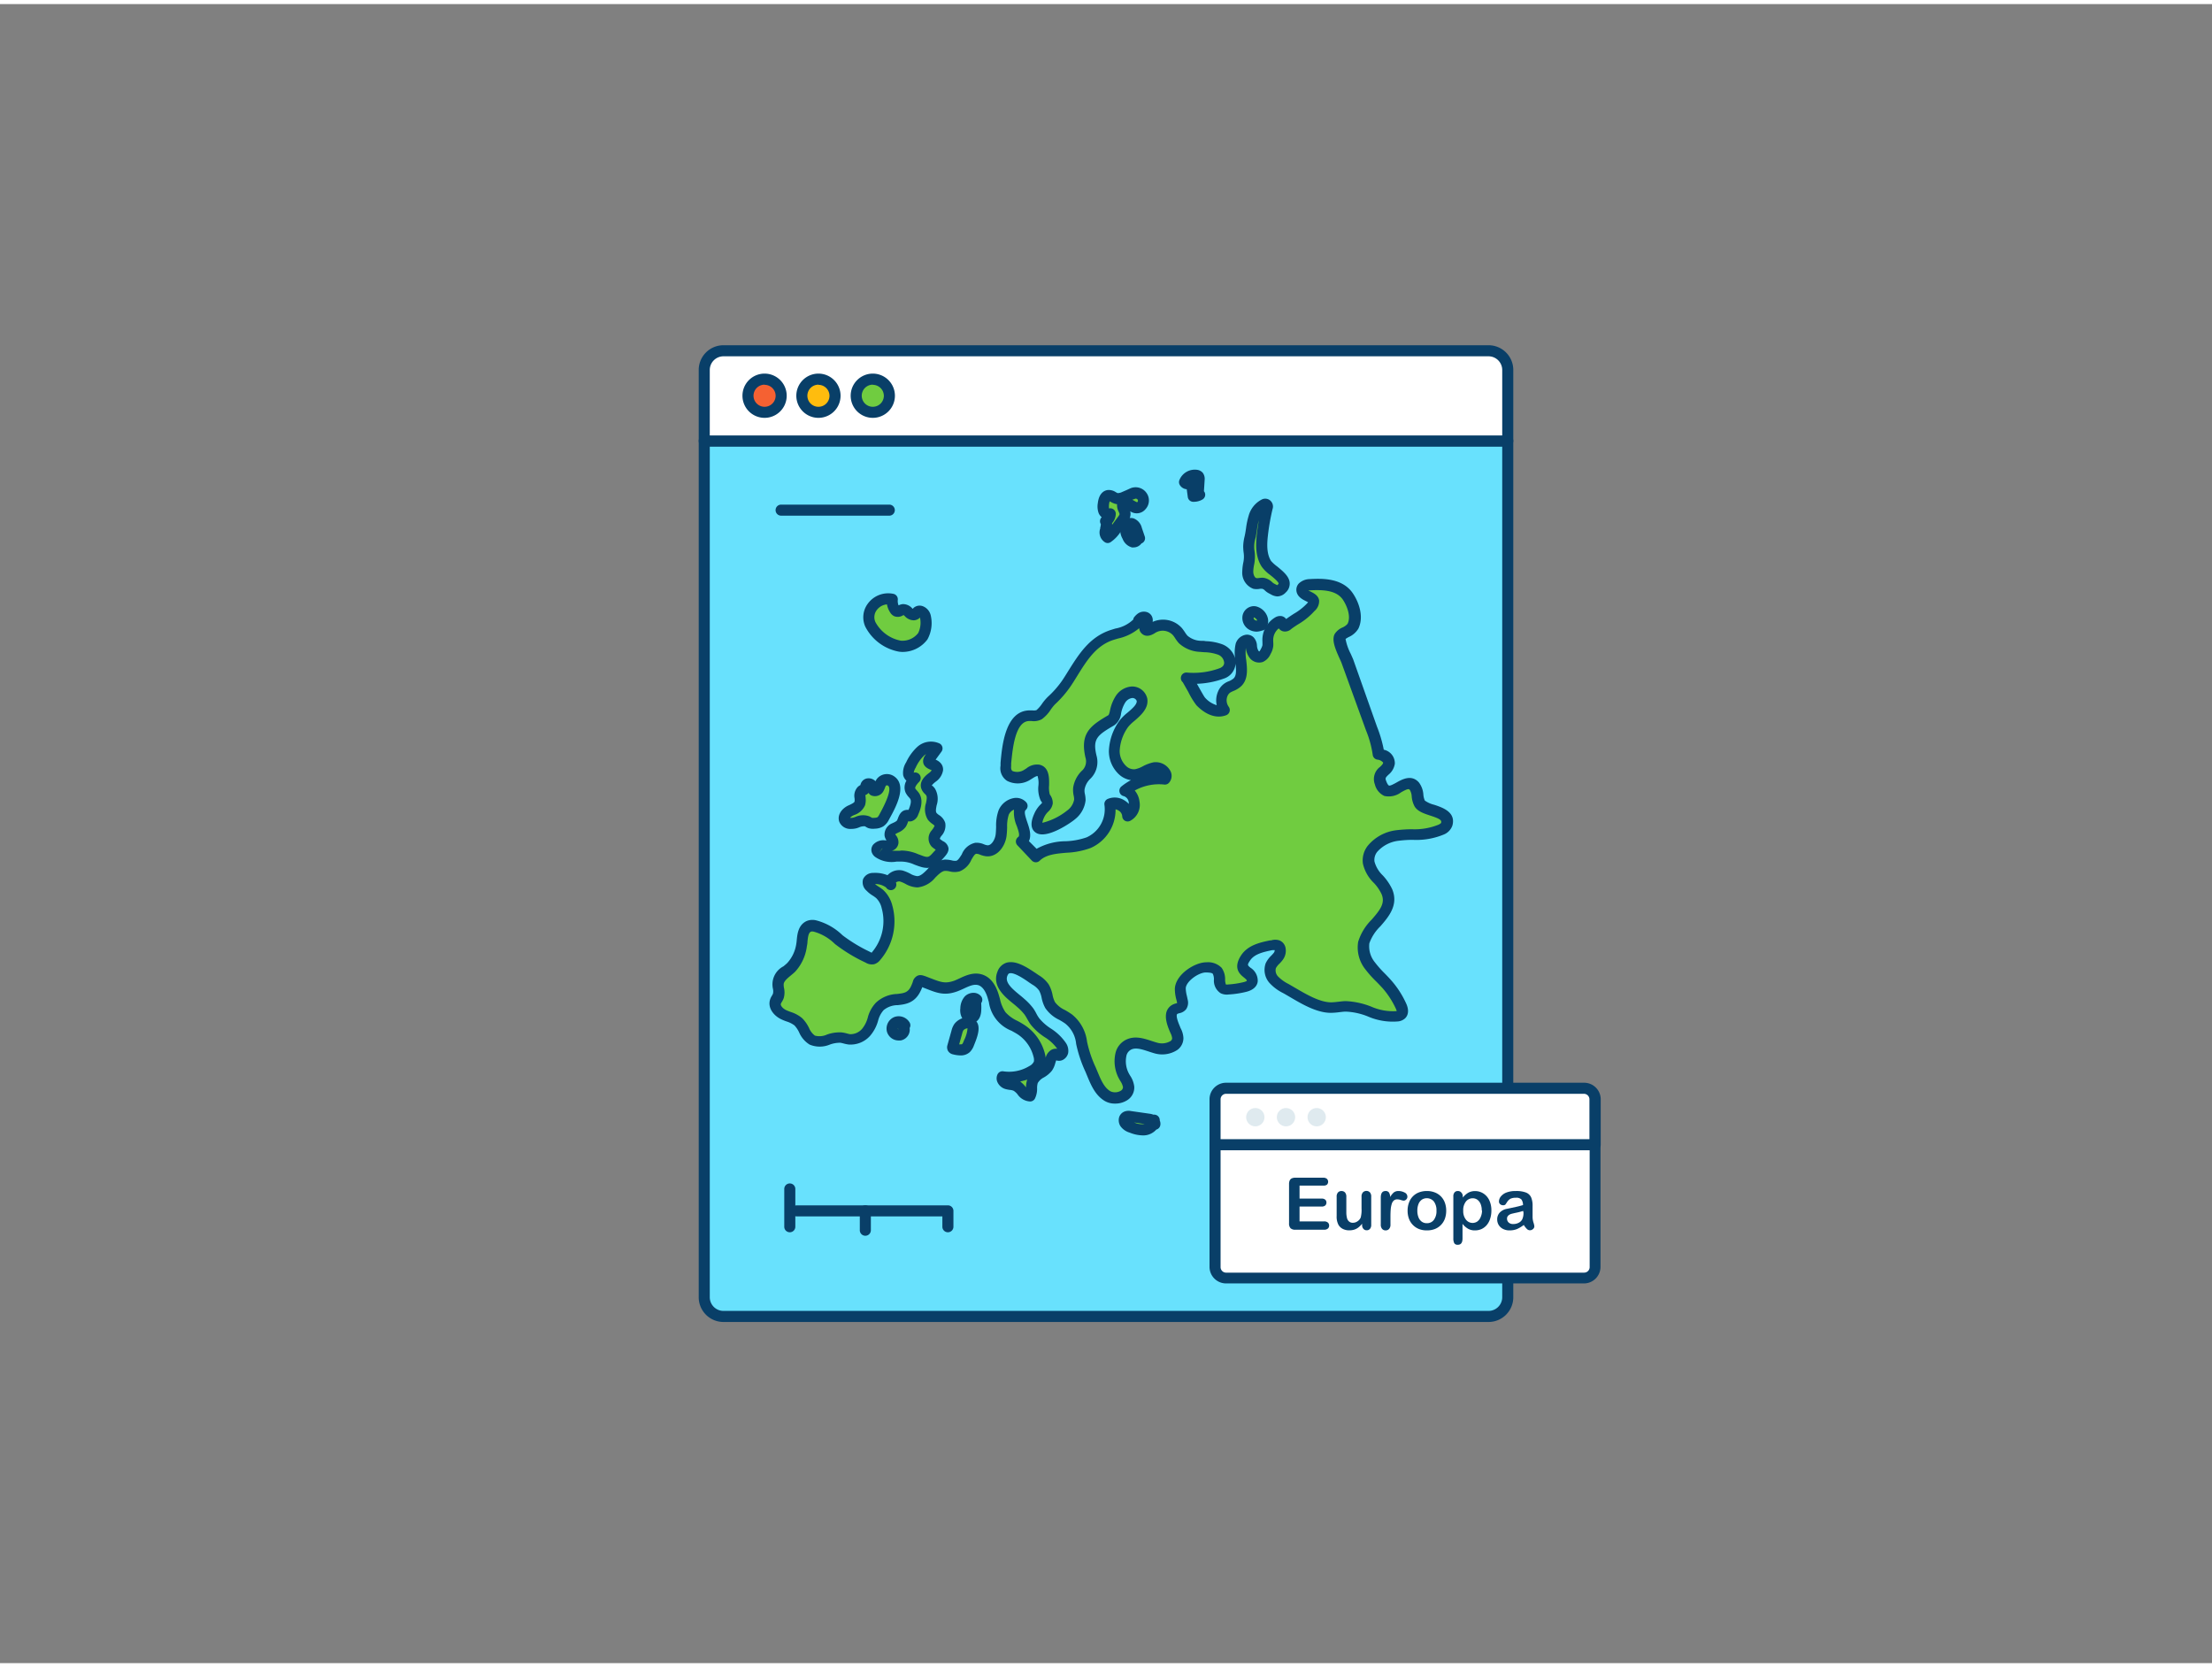 <svg xmlns="http://www.w3.org/2000/svg" viewBox="0 0 400 300" width="406" height="306" class="illustration styles_illustrationTablet__1DWOa"><rect x="0" y="0" width="400" height="300" fill="#808080" stroke="none"/><g id="_134_europe_outline" data-name="#134_europe_outline"><path d="M127.35,79H272.65a0,0,0,0,1,0,0V233.84a3.46,3.46,0,0,1-3.46,3.46H130.82a3.46,3.46,0,0,1-3.46-3.46V79A0,0,0,0,1,127.35,79Z" fill="#68e1fd"></path><path d="M269.18,238.31H130.82a4.47,4.47,0,0,1-4.47-4.47V79a1,1,0,0,1,1-1h145.3a1,1,0,0,1,1,1V233.84A4.47,4.47,0,0,1,269.18,238.31ZM128.35,80V233.84a2.48,2.48,0,0,0,2.47,2.47H269.18a2.48,2.48,0,0,0,2.47-2.47V80Z" fill="#093f68"></path><path d="M130.82,62.69H269.18a3.46,3.46,0,0,1,3.46,3.46V79a0,0,0,0,1,0,0H127.35a0,0,0,0,1,0,0V66.16A3.46,3.46,0,0,1,130.82,62.69Z" fill="#fff"></path><path d="M272.65,80H127.35a1,1,0,0,1-1-1V66.16a4.47,4.47,0,0,1,4.47-4.47H269.18a4.47,4.47,0,0,1,4.47,4.47V79A1,1,0,0,1,272.65,80Zm-144.3-2h143.3V66.16a2.48,2.48,0,0,0-2.47-2.47H130.82a2.48,2.48,0,0,0-2.47,2.47Z" fill="#093f68"></path><circle cx="138.26" cy="70.84" r="2.98" fill="#f56132"></circle><path d="M138.26,74.82a4,4,0,1,1,4-4A4,4,0,0,1,138.26,74.82Zm0-6a2,2,0,1,0,2,2A2,2,0,0,0,138.26,68.85Z" fill="#093f68"></path><circle cx="148.04" cy="70.84" r="2.98" fill="#ffbc0e"></circle><path d="M148,74.82a4,4,0,1,1,4-4A4,4,0,0,1,148,74.82Zm0-6a2,2,0,1,0,2,2A2,2,0,0,0,148,68.85Z" fill="#093f68"></path><circle cx="157.83" cy="70.84" r="2.98" fill="#70cc40"></circle><path d="M157.83,74.82a4,4,0,1,1,4-4A4,4,0,0,1,157.83,74.82Zm0-6a2,2,0,1,0,2,2A2,2,0,0,0,157.83,68.85Z" fill="#093f68"></path><path d="M159.19,181.19c-1.26,1.18-1.14,3.33-2.46,4.7a3.76,3.76,0,0,1-3,1.27c-.51-.06-1-.26-1.5-.32-1.77-.2-3.64,1.29-5.21.47-1.25-.65-1.49-2.36-2.53-3.31a10.64,10.64,0,0,0-2.67-1.29c-.89-.43-1.74-1.36-1.45-2.32.11-.38.4-.7.53-1.09.25-.75-.16-1.58-.05-2.36.17-1.24,1.49-1.92,2.37-2.8a7.38,7.38,0,0,0,1.83-4.06c.2-1.1,0-2.74,1.26-3.35a1.84,1.84,0,0,1,1.16-.06,10,10,0,0,1,4.35,2.5,30.52,30.52,0,0,0,5.29,3.2,1.26,1.26,0,0,0,.83.2,1.14,1.14,0,0,0,.56-.41,9.69,9.69,0,0,0,2-9,4.86,4.86,0,0,0-1.34-2.31,16.69,16.69,0,0,1-1.64-1.23c-2-2.19,2.81-1.86,3.64-.49-.54-.89.88-1.8,1.88-1.53s1.87,1.06,2.91,1c2,0,3-2.9,5-3,.79,0,1.59.39,2.35.17,1.5-.45,1.65-3.05,3.21-3.22.68-.07,1.29.39,2,.46,1.39.14,2.39-1.38,2.59-2.77s-.05-2.85.47-4.15,2.37-2.19,3.32-1.16c-1.74,1.54,1.8,5.11-.11,6.44l2.67,2.66c2.39-2.31,6.42-1.21,9.49-2.49a6.57,6.57,0,0,0,3.84-6.95,2.43,2.43,0,0,1,3.28,2.09c1.79-.87,1.36-4.11-.59-4.5a9.89,9.89,0,0,1,7.27-2.1c.79-.92-.7-2.24-1.89-2s-2.19,1.1-3.39,1.25c-2.17.28-3.91-2.1-3.89-4.29a9,9,0,0,1,1.76-5c.89-1.23,3.53-2.52,3.25-4.27a1.76,1.76,0,0,0-1.83-1.37,2.77,2.77,0,0,0-2,1.26,6.38,6.38,0,0,0-.9,2.32,2.14,2.14,0,0,1-.78,1.48c-3.09,1.8-4.55,2.81-3.67,6.54.74,3.1-1.79,3.11-2.19,5.78a16.22,16.22,0,0,0,.18,2.07,4.07,4.07,0,0,1-1.59,2.71c-1.18,1.09-7.81,4.89-5.79.17a4.15,4.15,0,0,1,.87-1.32,1.87,1.87,0,0,0,.64-1,1.91,1.91,0,0,0-.4-1.07c-.73-1.27.46-4.49-1.23-4.88-.7-.17-1.34.4-2,.76-1.73,1-4.15.79-3.93-1.54.25-2.59.58-9,4.27-9.1a3.49,3.49,0,0,0,1.8-.17c.74-.45,1.54-1.92,2.19-2.54a18.11,18.11,0,0,0,2.77-3.21c2.26-3.43,4-7.36,8.27-8.71,1.61-.51,3.43-.87,4.48-2.18a3.38,3.38,0,0,1,.73-.82.73.73,0,0,1,1,.1c.37.59-.65,1.48-.16,2,.33.34.88,0,1.28-.25a3.52,3.52,0,0,1,4.46.65c.38.45.64,1,1,1.41a4.93,4.93,0,0,0,3.22,1.25,11.57,11.57,0,0,1,3.47.57c2,.87,2.55,3.45.23,4.29a14.57,14.57,0,0,1-6.31.83c.22,0,2.11,3.76,2.54,4.21,1.11,1.14,2.69,2.18,4.32,1.56a3,3,0,0,1-.3-3c.56-1.34,1.53-1.15,2.48-1.91,1.82-1.47.16-4.76.77-6.81.19-.67,1.09-1.18,1.58-.69a1.58,1.58,0,0,1,.31,1,2.71,2.71,0,0,0,.47,1.36,1.15,1.15,0,0,0,1.28.45,1.77,1.77,0,0,0,.84-.94,2.88,2.88,0,0,0,.39-1,5.64,5.64,0,0,0-.05-.82,3.73,3.73,0,0,1,1.83-3.45.66.66,0,0,1,.45-.11c.35.09.38.68.73.78a.68.68,0,0,0,.61-.23c1.21-1,3.23-2,4.17-3.14,2-1.94-1.52-1.71-1.66-3.11,0-.63.76-.93,1.39-1,2.49-.14,5.46-.13,7,2.14,1,1.45,1.75,3.68.89,5.36-.47.93-2,1.21-2.34,1.86-.47.95,1,3.51,1.35,4.55l.36,1,4,11.1a19.34,19.34,0,0,1,1.26,4.64c.91.16,2,.71,1.89,1.62-.16,1.48-2.2,1.64-1.55,3.51,1.44,4.09,4.35-1.41,6.14.68.71.83.41,2.15,1,3.1.83,1.49,5.59,1.22,4.89,3.77a1.68,1.68,0,0,1-.95.95c-2.39,1.22-5.25.76-7.91,1.1s-5.64,2.27-5.25,4.93c.3,2.05,2.46,3.31,3.27,5.22,1.58,3.8-3.46,5.93-4.19,9.2a5.48,5.48,0,0,0,1.16,4.23c.88,1.22,2,2.21,3,3.34a16,16,0,0,1,2.53,3.93c.23.51.41,1.18,0,1.57a1.32,1.32,0,0,1-.7.28c-3.14.49-6.11-1.85-9.29-1.79-.9,0-1.79.23-2.69.22-2.75,0-5.85-2.15-8.16-3.45a7.83,7.83,0,0,1-2.17-1.6,2.57,2.57,0,0,1-.53-2.53c.3-.69,1-1.13,1.41-1.75s.48-1.67-.22-1.95a1.67,1.67,0,0,0-.94,0c-1.76.37-3.73.73-4.78,2.31-1.79,2.67,1.28,2.34,1.2,4.2,0,.61-.72.92-1.31,1.07a17.11,17.11,0,0,1-3,.46,1.83,1.83,0,0,1-.93-.12c-1.06-.54-.34-2.34-1.09-3.28a2.49,2.49,0,0,0-2-.62c-1.77,0-4.67,1.92-4.73,3.84a11.26,11.26,0,0,0,.37,2.3,1.14,1.14,0,0,1-.1.91c-.23.3-.67.32-1,.46-1.55.59-.63,2.65-.2,3.69A4.22,4.22,0,0,1,213,187c0,1.68-2.35,2.23-4,1.78s-3.35-1.35-4.87-.64c-2,.95-1.91,4-.8,5.9a4.28,4.28,0,0,1,.75,1.76c.11,1.67-2.29,2.53-3.75,1.7s-2.15-2.52-2.8-4.07a27.38,27.38,0,0,1-1.94-5.6,6.35,6.35,0,0,0-2.35-4.31c-1.13-.83-2.6-1.3-3.31-2.5-.58-1-.53-2.21-1.12-3.17a4.86,4.86,0,0,0-1.53-1.39c-1.31-.85-4.94-3.82-6-1.12-.91,2.31,1.95,4,3.33,5.28a10.71,10.71,0,0,1,1.47,1.54c.4.57.68,1.22,1.09,1.78,1.28,1.75,3.62,2.52,4.76,4.36a1.59,1.59,0,0,1,.29,1.12.72.72,0,0,1-.86.6c-1.46-.52-1.24,1.34-1.89,2.2s-2.17,1.24-2.68,2.44c-.37.85,0,1.92-.48,2.73-1.09,0-1.59-1.4-2.58-1.86a12.8,12.8,0,0,0-1.63-.36c-.53-.17-1-.76-.77-1.25a8,8,0,0,0,5.43-1.09,2.67,2.67,0,0,0,1.25-1.38,2.62,2.62,0,0,0-.05-1.36,7.85,7.85,0,0,0-3.16-4.54c-1.28-.86-2.85-1.38-3.79-2.59a10.38,10.38,0,0,1-1.35-3.51,4.25,4.25,0,0,0-2.18-2.93c-1.6-.62-3.12.5-4.56,1-2,.75-3,.31-5-.44-2.18-.85-1.52-.66-2.29.93C164.16,181.11,161.43,179.11,159.19,181.19Z" fill="#70cc40"></path><path d="M201.61,198.82a3.59,3.59,0,0,1-1.78-.44c-1.73-1-2.51-2.83-3.19-4.46l-.34-.82a23.52,23.52,0,0,1-1.7-5.08,5.29,5.29,0,0,0-2-3.69,11.64,11.64,0,0,0-1.07-.66,6.28,6.28,0,0,1-2.51-2.13,6.39,6.39,0,0,1-.66-1.84,4.58,4.58,0,0,0-.45-1.31,3.77,3.77,0,0,0-1.22-1.08l-.57-.38c-.82-.58-2.76-1.92-3.59-1.66-.06,0-.22.07-.37.45-.45,1.15.69,2.2,2.23,3.46.31.25.6.49.84.71a10.87,10.87,0,0,1,1.61,1.7c.22.31.4.63.59,1s.32.55.5.81a9.06,9.06,0,0,0,2.07,1.83,9.36,9.36,0,0,1,2.73,2.6,2.55,2.55,0,0,1,.43,1.84,1.86,1.86,0,0,1-.89,1.21A1.52,1.52,0,0,1,191,191c-.06.14-.12.35-.17.5a4.29,4.29,0,0,1-.6,1.36,5.12,5.12,0,0,1-1.48,1.24,2.68,2.68,0,0,0-1.09,1,3.11,3.11,0,0,0-.12.94,4,4,0,0,1-.4,1.89,1,1,0,0,1-.84.51,2.93,2.93,0,0,1-2.29-1.28,2.76,2.76,0,0,0-.74-.67,2.27,2.27,0,0,0-.63-.14,5.62,5.62,0,0,1-.89-.18,2.27,2.27,0,0,1-1.4-1.27,1.67,1.67,0,0,1,.05-1.4,1,1,0,0,1,1-.52,7,7,0,0,0,4.74-.95,1.74,1.74,0,0,0,.82-.81,1.85,1.85,0,0,0-.06-.84,6.86,6.86,0,0,0-2.75-4c-.38-.26-.8-.48-1.24-.73a6.55,6.55,0,0,1-4.09-5.17l-.21-.74c-.38-1.26-.91-2-1.58-2.29-.83-.32-1.72.1-2.76.58-.37.17-.73.33-1.09.47-2.32.87-3.7.33-5.62-.42l-.29-.11-.5-.2a5,5,0,0,1-.31.72c-1.06,2.19-2.76,2.38-4.12,2.53a4,4,0,0,0-2.54.89,4.49,4.49,0,0,0-1,1.88,7.06,7.06,0,0,1-1.47,2.79,4.74,4.74,0,0,1-3.86,1.56,6.68,6.68,0,0,1-.89-.18,6.21,6.21,0,0,0-.62-.14,5.36,5.36,0,0,0-1.9.33,4.73,4.73,0,0,1-3.66,0,4.84,4.84,0,0,1-1.89-2.2,4.93,4.93,0,0,0-.84-1.26,4.66,4.66,0,0,0-1.43-.72,8.74,8.74,0,0,1-1-.41c-1.28-.61-2.44-2-2-3.5a2.84,2.84,0,0,1,.37-.78,3.54,3.54,0,0,0,.17-.34,2.08,2.08,0,0,0,0-.85,3.67,3.67,0,0,1,1.89-4.09c.24-.2.49-.4.71-.62A6.55,6.55,0,0,0,144,169.9a6.89,6.89,0,0,0,.08-.69c.11-1.06.27-2.65,1.72-3.37a2.75,2.75,0,0,1,1.8-.15,10.68,10.68,0,0,1,4.69,2.63l.09.08a27.49,27.49,0,0,0,4.83,2.93l.29.15.14.07,0-.05a8.7,8.7,0,0,0,1.8-8,3.66,3.66,0,0,0-1-1.84,6.36,6.36,0,0,0-.59-.43,5.24,5.24,0,0,1-1.13-.89,2,2,0,0,1-.64-2.12,1.94,1.94,0,0,1,1.82-1.11,6,6,0,0,1,2.59.41,2.88,2.88,0,0,1,2.75-.84,7.6,7.6,0,0,1,1.35.56,3.2,3.2,0,0,0,1.27.45h0c.6,0,1.17-.56,1.83-1.21a4.94,4.94,0,0,1,3.13-1.78,5.25,5.25,0,0,1,1.24.13,2.18,2.18,0,0,0,.87.08c.34-.1.66-.64,1-1.17a3.37,3.37,0,0,1,2.43-2.08,3.34,3.34,0,0,1,1.58.28,2.41,2.41,0,0,0,.6.17c.7.08,1.36-.95,1.5-1.91.06-.45.07-.92.09-1.42a8.08,8.08,0,0,1,.45-3,3.7,3.7,0,0,1,2.68-2.19,2.45,2.45,0,0,1,2.29.72,1,1,0,0,1,.27.73,1,1,0,0,1-.34.69c-.33.3-.09,1.1.28,2.19s.81,2.38.3,3.44l1.39,1.39a10.85,10.85,0,0,1,5.26-1.37,13,13,0,0,0,3.78-.7,5.57,5.57,0,0,0,3.23-5.86,1,1,0,0,1,.57-1.08,3.28,3.28,0,0,1,3.12.3,3.71,3.71,0,0,1,.71.59,1.11,1.11,0,0,0,0-.19,1.32,1.32,0,0,0-.89-1.21,1,1,0,0,1-.44-1.76,10.68,10.68,0,0,1,1.72-1.14,4,4,0,0,1-2.12-1,5.74,5.74,0,0,1-1.87-4.25,10,10,0,0,1,1.95-5.55,8.7,8.7,0,0,1,1.43-1.41c.82-.7,1.74-1.49,1.65-2.12a.83.83,0,0,0-.8-.52,1.78,1.78,0,0,0-1.28.83,5.72,5.72,0,0,0-.75,2,3,3,0,0,1-1.25,2.12c-3.06,1.78-3.91,2.43-3.19,5.45a4.22,4.22,0,0,1-1.16,4.25,3.49,3.49,0,0,0-1,1.91,2.47,2.47,0,0,0,.07.82,5.49,5.49,0,0,1,.12,1.12,5.08,5.08,0,0,1-1.91,3.42c-.44.41-5.16,3.8-7.12,2.41-.87-.61-1-1.74-.27-3.36a5.28,5.28,0,0,1,1.06-1.62l.12-.12a2.92,2.92,0,0,0,.27-.31,1.4,1.4,0,0,1-.19-.26l-.1-.16a5.22,5.22,0,0,1-.39-2.67,4.35,4.35,0,0,0-.16-1.73c-.18,0-.59.21-.85.39l-.42.26a4.22,4.22,0,0,1-4.24.23,2.71,2.71,0,0,1-1.18-2.74l0-.51c.27-3.05.84-9.4,5.2-9.49l.57,0a1.73,1.73,0,0,0,.73-.05,6,6,0,0,0,1.05-1.22,9.55,9.55,0,0,1,1-1.18,17.25,17.25,0,0,0,2.63-3c.37-.56.73-1.13,1.08-1.7,1.89-3,3.84-6.18,7.73-7.41l.77-.24a6.22,6.22,0,0,0,3.23-1.62L205,111a3.2,3.2,0,0,1,.82-.83,1.88,1.88,0,0,1,1.4-.27,1.54,1.54,0,0,1,1,.67,1.58,1.58,0,0,1,.21,1.15,4.57,4.57,0,0,1,5.29,1.11c.2.24.37.49.54.74a5.07,5.07,0,0,0,.47.64,3.89,3.89,0,0,0,2.58.93c.23,0,.46,0,.69.06a9.65,9.65,0,0,1,3.08.59,3.88,3.88,0,0,1,2.27,2.51,7,7,0,0,1,.11-2.67,2.33,2.33,0,0,1,1.6-1.54,1.68,1.68,0,0,1,1.64.43,2.36,2.36,0,0,1,.6,1.5,2,2,0,0,0,.27.92.28.28,0,0,0,.18.12,3.71,3.71,0,0,0,.27-.47,2.42,2.42,0,0,0,.27-.66,3,3,0,0,0,0-.39l0-.25a4.75,4.75,0,0,1,2.33-4.4,1.73,1.73,0,0,1,1.19-.21,1.39,1.39,0,0,1,.77.52c.42-.32.88-.62,1.37-.94a10.47,10.47,0,0,0,2.35-1.82l.08-.09.17-.18-.34-.18c-.67-.33-1.68-.83-1.78-1.94a1.66,1.66,0,0,1,.4-1.24,2.9,2.9,0,0,1,1.93-.83c2.06-.11,5.92-.32,7.88,2.57,1.16,1.72,2,4.29,1,6.38a3.83,3.83,0,0,1-1.76,1.53,5.13,5.13,0,0,0-.56.34,9.59,9.59,0,0,0,.94,2.7c.18.41.35.78.44,1L249,130.65a22.94,22.94,0,0,1,1.23,4.18,2.5,2.5,0,0,1,2,2.53,3.16,3.16,0,0,1-1.16,2c-.53.52-.59.61-.43,1.06.27.77.5.88.53.89.22.09.91-.3,1.37-.55,1-.57,2.73-1.52,4.05,0a4.06,4.06,0,0,1,.8,2.18,3.35,3.35,0,0,0,.26,1.08,4.83,4.83,0,0,0,1.71.77c1.47.49,3.95,1.3,3.28,3.75a2.71,2.71,0,0,1-1.47,1.59,13,13,0,0,1-5.71,1c-.88,0-1.71.06-2.52.16a6.1,6.1,0,0,0-3.89,2,2.33,2.33,0,0,0-.5,1.77,5.44,5.44,0,0,0,1.5,2.5,9.79,9.79,0,0,1,1.7,2.49c1.2,2.86-.65,5-2.13,6.71a8,8,0,0,0-2,3.08,4.58,4.58,0,0,0,1,3.43,19.08,19.08,0,0,0,1.77,2c.41.42.82.84,1.2,1.28a16.81,16.81,0,0,1,2.69,4.17c.69,1.51.17,2.34-.21,2.7a2.22,2.22,0,0,1-1.23.54,11.28,11.28,0,0,1-5.47-.89,11.88,11.88,0,0,0-4-.88c-.39,0-.78.06-1.16.1a12.82,12.82,0,0,1-1.56.12c-2.58,0-5.3-1.63-7.49-2.92-.4-.23-.78-.46-1.15-.66a8.43,8.43,0,0,1-2.45-1.83,3.55,3.55,0,0,1-.68-3.56,4.74,4.74,0,0,1,1-1.37,6,6,0,0,0,.5-.56.88.88,0,0,0,.13-.44l-.26,0-.18,0c-1.57.33-3.19.67-4,1.85-.55.83-.52.86.08,1.35a2.77,2.77,0,0,1,1.29,2.34c0,.45-.26,1.55-2.08,2a17.09,17.09,0,0,1-3.18.48,2.61,2.61,0,0,1-1.44-.22,2.7,2.7,0,0,1-1.22-2.51,2.39,2.39,0,0,0-.2-1c-.18-.23-.89-.24-1.19-.25-1.32-.06-3.67,1.6-3.71,2.87a6.18,6.18,0,0,0,.21,1.39l.15.7a2.13,2.13,0,0,1-.29,1.69,2.08,2.08,0,0,1-1.24.72l-.23.07c-.15.06-.17.11-.19.14-.19.46.31,1.64.52,2.14l.13.33A4.12,4.12,0,0,1,214,187a2.64,2.64,0,0,1-1.09,2.11,5,5,0,0,1-4.15.62c-.35-.1-.72-.22-1.08-.34-1.16-.38-2.26-.74-3.1-.35a1.65,1.65,0,0,0-.87,1.06,4.71,4.71,0,0,0,.52,3.44l.13.22a4.52,4.52,0,0,1,.75,2,2.71,2.71,0,0,1-1.36,2.5A4,4,0,0,1,201.61,198.82Zm-18.83-25.58c1.58,0,3.32,1.21,4.52,2l.51.35a5.72,5.72,0,0,1,1.84,1.7,6.18,6.18,0,0,1,.69,1.9,4.64,4.64,0,0,0,.44,1.29,4.7,4.7,0,0,0,1.79,1.42,14.22,14.22,0,0,1,1.25.78,7.45,7.45,0,0,1,2.75,4.93,21.58,21.58,0,0,0,1.57,4.67l.35.83c.58,1.4,1.19,2.85,2.32,3.49a2,2,0,0,0,1.84-.09.76.76,0,0,0,.42-.68,3,3,0,0,0-.47-1.08l-.14-.24a6.61,6.61,0,0,1-.7-5,3.59,3.59,0,0,1,1.94-2.27c1.55-.73,3.15-.2,4.56.26.34.11.67.22,1,.31a3.05,3.05,0,0,0,2.4-.29.61.61,0,0,0,.3-.53,2.69,2.69,0,0,0-.29-.91l-.15-.34c-.38-.93-1-2.47-.51-3.7a2.24,2.24,0,0,1,1.31-1.23,4.38,4.38,0,0,1,.43-.13l.09,0a.34.34,0,0,0,0-.09c0-.2-.08-.41-.13-.62a7.44,7.44,0,0,1-.26-1.89c.09-2.59,3.58-4.81,5.69-4.81h.06a3.4,3.4,0,0,1,2.71,1,3.57,3.57,0,0,1,.63,2.15,2.55,2.55,0,0,0,.14.86,1.43,1.43,0,0,0,.41,0,16,16,0,0,0,2.83-.43,2,2,0,0,0,.55-.22c0-.17-.14-.3-.55-.63-.72-.58-2-1.67-.48-4,1.24-1.86,3.45-2.32,5.22-2.69l.19,0a2.45,2.45,0,0,1,1.51,0,1.82,1.82,0,0,1,1.07,1.19,2.72,2.72,0,0,1-.41,2.25,5.53,5.53,0,0,1-.69.8,3.21,3.21,0,0,0-.61.78,1.59,1.59,0,0,0,.38,1.49,7,7,0,0,0,1.9,1.37l1.17.68c2,1.17,4.45,2.62,6.5,2.64.42,0,.84-.05,1.3-.1s.89-.11,1.36-.12a14.16,14.16,0,0,1,4.64,1,9.79,9.79,0,0,0,4.52.81l.08,0a2.22,2.22,0,0,0-.15-.43,15.53,15.53,0,0,0-2.37-3.68c-.37-.41-.75-.8-1.13-1.19a20.16,20.16,0,0,1-2-2.23,6.36,6.36,0,0,1-1.32-5,9.58,9.58,0,0,1,2.43-4c1.57-1.8,2.49-3,1.8-4.63a7.8,7.8,0,0,0-1.37-2,7,7,0,0,1-2-3.5,4.26,4.26,0,0,1,.89-3.26,7.94,7.94,0,0,1,5.22-2.8,25.14,25.14,0,0,1,2.72-.17,11.51,11.51,0,0,0,4.86-.83c.4-.2.45-.32.45-.33.12-.46-.14-.72-2-1.32-1.13-.37-2.3-.76-2.82-1.69a4.61,4.61,0,0,1-.5-1.78,2.54,2.54,0,0,0-.34-1.16c-.19-.22-.37-.24-1.56.42a3.71,3.71,0,0,1-3.05.67,3.11,3.11,0,0,1-1.71-2.09,2.73,2.73,0,0,1,.93-3.16c.34-.33.54-.53.57-.78a1.57,1.57,0,0,0-1.07-.54,1,1,0,0,1-.82-.88,18.7,18.7,0,0,0-1.21-4.4l-4.38-12.07c-.08-.23-.22-.55-.39-.91-.84-1.86-1.44-3.36-.91-4.43a3.09,3.09,0,0,1,1.4-1.19,2.61,2.61,0,0,0,.94-.67c.63-1.24,0-3.08-.83-4.35-1.22-1.81-3.8-1.83-6.11-1.7l-.18,0,.4.2c.61.3,1.44.71,1.58,1.61a2.37,2.37,0,0,1-.85,1.93A12.22,12.22,0,0,1,235,112a18.21,18.21,0,0,0-1.5,1,1.64,1.64,0,0,1-1.53.41,1.48,1.48,0,0,1-.73-.52,2.71,2.71,0,0,0-1,2.27l0,.19a4,4,0,0,1,0,.79,3.72,3.72,0,0,1-.49,1.4,2.74,2.74,0,0,1-1.38,1.42,2.16,2.16,0,0,1-2.42-.77,3.59,3.59,0,0,1-.66-1.78,8.15,8.15,0,0,0,.07,2.23c.18,1.63.41,3.66-1.13,4.89a4.82,4.82,0,0,1-1.23.7c-.52.23-.74.33-1,.82a2,2,0,0,0,.18,2,1,1,0,0,1-.44,1.54c-1.72.65-3.64,0-5.39-1.8a14.3,14.3,0,0,1-1.47-2.41c-.34-.59-.83-1.47-1-1.75a1,1,0,0,1,.75-1.75h0a13.64,13.64,0,0,0,5.87-.77c.39-.14.86-.42.87-1a1.71,1.71,0,0,0-1.15-1.48,7.8,7.8,0,0,0-2.45-.43l-.73-.06a6,6,0,0,1-3.85-1.56,7.09,7.09,0,0,1-.68-.9,5.44,5.44,0,0,0-.39-.55,2.54,2.54,0,0,0-3.15-.47c-.41.27-1.63,1.06-2.55.12a1.41,1.41,0,0,1-.41-.93,8.87,8.87,0,0,1-3.86,1.88l-.73.22c-3.19,1-4.87,3.71-6.64,6.56-.36.59-.73,1.18-1.11,1.75a19.36,19.36,0,0,1-2.91,3.38,8.83,8.83,0,0,0-.74.92,6.4,6.4,0,0,1-1.62,1.75,3.05,3.05,0,0,1-1.88.33h-.42c-2.57.05-3,5.2-3.25,7.67l0,.52c-.07.65.18.81.27.87a2.34,2.34,0,0,0,2.15-.28l.34-.21a3,3,0,0,1,2.36-.67c1.8.42,1.76,2.41,1.74,3.72a4.89,4.89,0,0,0,.12,1.64l.08.13a2.46,2.46,0,0,1,.46,1.54,2.52,2.52,0,0,1-.82,1.46l-.1.1a3.39,3.39,0,0,0-.67,1,3.28,3.28,0,0,0-.29.92,11.61,11.61,0,0,0,4.48-2.22,3.11,3.11,0,0,0,1.27-2,3.29,3.29,0,0,0-.09-.72,4.72,4.72,0,0,1-.08-1.48,5.46,5.46,0,0,1,1.48-2.91,2.29,2.29,0,0,0,.73-2.49c-1-4.38.9-5.75,4.14-7.64.13-.07.25-.61.3-.84a7.6,7.6,0,0,1,1.06-2.66,3.76,3.76,0,0,1,2.83-1.69,2.79,2.79,0,0,1,2.86,2.21c.27,1.74-1.17,3-2.32,4a7.84,7.84,0,0,0-1.12,1.07,8.06,8.06,0,0,0-1.56,4.39,3.76,3.76,0,0,0,1.2,2.74,2,2,0,0,0,1.57.55,4.88,4.88,0,0,0,1.43-.54,7.43,7.43,0,0,1,1.91-.71,3,3,0,0,1,3,1.45,1.89,1.89,0,0,1-.17,2.23,1,1,0,0,1-.88.34,9,9,0,0,0-5.33,1.08,3.78,3.78,0,0,1,.86,2,3.26,3.26,0,0,1-1.65,3.46,1,1,0,0,1-1,0,1,1,0,0,1-.48-.84,1.3,1.3,0,0,0-.66-1,1.66,1.66,0,0,0-.54-.22,7.55,7.55,0,0,1-4.53,7,14.36,14.36,0,0,1-4.37.85c-1.88.17-3.66.32-4.82,1.44a1,1,0,0,1-1.4,0L184,152.14a1,1,0,0,1,.13-1.53c.32-.22.09-1-.27-2a6.24,6.24,0,0,1-.5-2.94,1.76,1.76,0,0,0-.94.9,6.73,6.73,0,0,0-.3,2.26,15.58,15.58,0,0,1-.11,1.65c-.28,1.94-1.74,3.81-3.68,3.62a4.47,4.47,0,0,1-1.08-.28,1.8,1.8,0,0,0-.68-.17c-.28,0-.55.45-.92,1.09a3.88,3.88,0,0,1-2.12,2.09,3.61,3.61,0,0,1-1.83,0,3.16,3.16,0,0,0-.75-.09c-.61,0-1.2.6-1.83,1.22a4.77,4.77,0,0,1-3.2,1.77,4.68,4.68,0,0,1-2.22-.66,5.58,5.58,0,0,0-1-.42,1,1,0,0,0-.69.19,1,1,0,0,1-1.78.9,3.28,3.28,0,0,0-2-.62,5.39,5.39,0,0,0,.66.48,7.3,7.3,0,0,1,.81.58,5.75,5.75,0,0,1,1.65,2.79,10.75,10.75,0,0,1-2.22,9.93,2.13,2.13,0,0,1-1.07.72,2.15,2.15,0,0,1-1.53-.29l-.29-.14a29,29,0,0,1-5.18-3.17l-.09-.07a8.72,8.72,0,0,0-3.82-2.22c-.37-.08-.49,0-.51,0-.43.21-.52.84-.62,1.78,0,.3-.06.59-.11.85a8.35,8.35,0,0,1-2.1,4.59c-.26.26-.56.5-.85.74-.63.52-1.17,1-1.24,1.48a2.7,2.7,0,0,0,.06.77,3.74,3.74,0,0,1-.05,1.78,3.45,3.45,0,0,1-.35.72,2.34,2.34,0,0,0-.18.34c-.09.32.35.84.94,1.13.27.13.55.23.84.34a6.12,6.12,0,0,1,2.06,1.11,6.5,6.5,0,0,1,1.26,1.79,3.29,3.29,0,0,0,1.06,1.38,3.24,3.24,0,0,0,2.18-.19,6.71,6.71,0,0,1,2.68-.39,7.17,7.17,0,0,1,.9.18,4.15,4.15,0,0,0,.61.14,2.76,2.76,0,0,0,2.19-1,5.44,5.44,0,0,0,1-2,6.11,6.11,0,0,1,1.48-2.7h0A5.86,5.86,0,0,1,162.2,179c1.23-.14,2-.22,2.55-1.42a7.69,7.69,0,0,0,.31-.76,1.63,1.63,0,0,1,.83-1.11c.58-.27,1.08-.07,2.19.37l.22.08c1.9.74,2.65,1,4.26.44.31-.12.63-.27.95-.42,1.2-.56,2.7-1.25,4.32-.62,1.28.49,2.21,1.7,2.77,3.57.08.27.15.53.23.79a6.62,6.62,0,0,0,1,2.39,6.75,6.75,0,0,0,2.16,1.56,14.67,14.67,0,0,1,1.4.83,8.81,8.81,0,0,1,3.57,5.12,6,6,0,0,1,.13.71,2.27,2.27,0,0,1,1.07-1.45,1.74,1.74,0,0,1,1-.17s0-.07-.06-.11a7.73,7.73,0,0,0-2.2-2,10.79,10.79,0,0,1-2.52-2.27c-.23-.32-.42-.66-.62-1a7.91,7.91,0,0,0-.48-.79,9,9,0,0,0-1.33-1.38c-.22-.2-.48-.42-.76-.64-1.53-1.25-3.84-3.15-2.82-5.74a2.58,2.58,0,0,1,1.65-1.64A3,3,0,0,1,182.78,173.24Zm1.7,21.58a5.33,5.33,0,0,1,1,1l.06.06a4.2,4.2,0,0,1,.22-1.4A10,10,0,0,1,184.48,194.82ZM213,180.61Zm-55.21-9Zm51.27-32.51h0Zm7.39-16.17q.13.23.27.48c.4.71,1,1.79,1.18,2a4.59,4.59,0,0,0,2.12,1.37,4.06,4.06,0,0,1,.24-2.47,3.31,3.31,0,0,1,2-1.88A3.46,3.46,0,0,0,223,122c.58-.46.57-1.39.43-2.73a3.07,3.07,0,0,1-2.18,2.72A15.87,15.87,0,0,1,216.45,122.91Zm-1.93-.06h0Zm0,0Z" fill="#093f68"></path><path d="M158.88,153.47a.92.92,0,0,1-.27-.35c-.22-.61.7-1,1.34-.88s1.54,0,1.61-.61-.53-.87-.62-1.37.38-.94.83-1.18a3.06,3.06,0,0,0,1.27-.85c.34-.53.37-1.43,1-1.48.21,0,.42.09.63,0s.42-.35.53-.6c.4-.95.79-2.08.23-2.95-.23-.36-.6-.62-.76-1-.35-.81.31-1.66.92-2.29-.45.36-1.18-.1-1.29-.67a2.63,2.63,0,0,1,.44-1.65,8.26,8.26,0,0,1,1.82-2.54,2.72,2.72,0,0,1,2.93-.45l-1.31,1.79a.94.94,0,0,0-.2.4c-.07.64,1,.65,1.42,1.13s-.1,1.41-.7,1.86-1.34,1.08-1.08,1.79c.13.35.47.56.69.86.9,1.24-.63,3.21.28,4.44.41.54,1.21.78,1.39,1.44s-.29,1.14-.65,1.64-.59,1.26-.13,1.66c1.26,1.08,2,.71.39,2.4-.92,1-1.42,1.45-2.84,1s-2.31-1-4-1C161.47,154.09,160,154.39,158.88,153.47Z" fill="#70cc40"></path><path d="M167.7,156.2a4.08,4.08,0,0,1-1.25-.21c-.43-.13-.8-.27-1.16-.41a5.83,5.83,0,0,0-2.48-.52l-.68,0a5.19,5.19,0,0,1-3.88-.85h0a1.79,1.79,0,0,1-.59-.78,1.47,1.47,0,0,1,.24-1.43,2.48,2.48,0,0,1,2.16-.78h.25a2,2,0,0,1-.35-.83,2.19,2.19,0,0,1,1.35-2.24l.32-.15a1.93,1.93,0,0,0,.57-.36,2.28,2.28,0,0,0,.17-.4c.19-.5.53-1.44,1.58-1.53a1.87,1.87,0,0,1,.34,0c.31-.74.58-1.54.3-2a3.07,3.07,0,0,0-.24-.29,3.37,3.37,0,0,1-.61-.88,2.41,2.41,0,0,1,.17-2.11,2,2,0,0,1-.59-1,3.54,3.54,0,0,1,.54-2.32,8.87,8.87,0,0,1,2.07-2.84,3.69,3.69,0,0,1,4-.55,1,1,0,0,1,.32,1.46l-1.06,1.45a2.46,2.46,0,0,1,.91.62,1.72,1.72,0,0,1,.43,1.34,3.14,3.14,0,0,1-1.29,2c-.61.46-.71.67-.73.71s.11.06.18.12a3.16,3.16,0,0,1,.38.44,3.67,3.67,0,0,1,.31,3c-.12.6-.23,1.17,0,1.43a2.34,2.34,0,0,0,.42.35,2.63,2.63,0,0,1,1.13,1.43,2.76,2.76,0,0,1-.7,2.35l-.09.12a1.28,1.28,0,0,0-.19.41,5.92,5.92,0,0,0,.56.41,1.72,1.72,0,0,1,1,1.24c.09.71-.38,1.27-1.17,2.11A3.51,3.51,0,0,1,167.7,156.2ZM163,153.06a7.82,7.82,0,0,1,3,.65c.33.12.67.25,1,.37.85.26,1,.19,1.82-.74.17-.18.3-.32.39-.43a6.9,6.9,0,0,1-.7-.52,2.19,2.19,0,0,1,0-3l.09-.13a2.44,2.44,0,0,0,.4-.69,3.34,3.34,0,0,0-.39-.32,3.67,3.67,0,0,1-.83-.77,3.61,3.61,0,0,1-.33-3c.12-.6.23-1.17,0-1.44a1.71,1.71,0,0,0-.18-.2,2.44,2.44,0,0,1-.64-.91c-.55-1.48.93-2.57,1.42-2.93a1.74,1.74,0,0,0,.43-.46l-.23-.1c-.43-.18-1.45-.61-1.31-1.74a2,2,0,0,1,.38-.88l.14-.19a3.62,3.62,0,0,0-.32.22,7.18,7.18,0,0,0-1.56,2.23,2.58,2.58,0,0,0-.35.9,1,1,0,0,1,1,1.64c-.82.85-.75,1.16-.72,1.21a1.78,1.78,0,0,0,.25.33,4.51,4.51,0,0,1,.44.54c.89,1.4.18,3.07-.16,3.87a1.85,1.85,0,0,1-1.23,1.2,1.6,1.6,0,0,1-.57,0,1.34,1.34,0,0,0-.07.18,4.11,4.11,0,0,1-.37.81,3.22,3.22,0,0,1-1.39,1.06l-.25.13a1,1,0,0,0-.27.18l.1.15a2,2,0,0,1,.48,1.44,1.63,1.63,0,0,1-1.21,1.39l.68,0,.74,0Zm-3.47-.39-.6.8.63-.76A.07.07,0,0,0,159.48,152.67Z" fill="#093f68"></path><path d="M159.88,147a2.25,2.25,0,0,1-.64.82,2.29,2.29,0,0,1-1.07.27,2,2,0,0,1-.84-.06c-.19-.07-.35-.21-.53-.29-.67-.32-1.44,0-2.14.25s-1.68.18-1.94-.51.42-1.36,1.08-1.68,1.45-.62,1.68-1.31-.25-1.74.34-2.26c.2-.17.49-.24.63-.46s.12-.45.26-.63a.62.62,0,0,1,.9,0,1.81,1.81,0,0,1,.37.94c.34.17.76-.11.94-.45a7.12,7.12,0,0,1,.5-1,1.31,1.31,0,0,1,1.73-.19C163,141.75,160.6,145.7,159.88,147Z" fill="#70cc40"></path><path d="M153.91,149.15a2.13,2.13,0,0,1-2.13-1.27c-.4-1.07.24-2.28,1.57-2.94l.27-.12c.37-.18.84-.4.91-.61a2.28,2.28,0,0,0,0-.6,2.34,2.34,0,0,1,.62-2.09,2.66,2.66,0,0,1,.44-.3h0a1.5,1.5,0,0,1,.29-.65A1.46,1.46,0,0,1,157,140a1.73,1.73,0,0,1,1.32.53h0a2.4,2.4,0,0,1,.3-.49,2.31,2.31,0,0,1,3.09-.38c2.41,1.68.25,5.61-.79,7.51l-.18.33h0a3.1,3.1,0,0,1-1,1.18,3.05,3.05,0,0,1-1.53.43A2.79,2.79,0,0,1,157,149a2.42,2.42,0,0,1-.45-.24l-.14-.08a2.08,2.08,0,0,0-1.07.2L155,149A3.64,3.64,0,0,1,153.91,149.15Zm-.19-2a1.54,1.54,0,0,0,.64-.06l.31-.1a3.29,3.29,0,0,1,2.56-.1l.33.18.13.08a1.85,1.85,0,0,0,.4,0,1.55,1.55,0,0,0,.59-.11,1.69,1.69,0,0,0,.32-.46l.19-.35c2-3.7,1.74-4.66,1.39-4.9a.37.37,0,0,0-.38,0,2,2,0,0,0-.16.35,3.39,3.39,0,0,1-.24.55,1.74,1.74,0,0,1-2.28.85,1,1,0,0,1-.44-.44,2.27,2.27,0,0,1-.5.36l-.11.06a1.51,1.51,0,0,1,.06.45,3.42,3.42,0,0,1-.1,1.36,3.24,3.24,0,0,1-2,1.78l-.24.12A1.46,1.46,0,0,0,153.72,147.14Zm6.16-.1h0Z" fill="#093f68"></path><path d="M166.57,109.8a.64.64,0,0,0-.67.07,1.94,1.94,0,0,0-.23.33.68.68,0,0,1-.47.24c-.73,0-1.15-1-1.87-1-.44,0-.85.51-1.25.33a.7.7,0,0,1-.29-.3,2.92,2.92,0,0,1-.43-1.87,3.55,3.55,0,0,0-3.6,1.35c-2.29,3.18,2,6.69,5,7.14a4.58,4.58,0,0,0,4.16-1.83C167.49,113.33,168,110.36,166.57,109.8Z" fill="#70cc40"></path><path d="M163.24,117.15a4.91,4.91,0,0,1-.67-.05,8.58,8.58,0,0,1-6.1-4.53,4.12,4.12,0,0,1,.48-4.18,4.56,4.56,0,0,1,4.63-1.74,1,1,0,0,1,.77,1.08,2.1,2.1,0,0,0,.14,1,2.14,2.14,0,0,1,.75-.23,2.22,2.22,0,0,1,1.7.75.63.63,0,0,0,.12.1l.15-.17a1.65,1.65,0,0,1,1.74-.27,2.34,2.34,0,0,1,1.34,1.56,6.13,6.13,0,0,1-.57,4.4A5.61,5.61,0,0,1,163.24,117.15Zm-2.85-8.6a2.55,2.55,0,0,0-1.82,1,2.12,2.12,0,0,0-.25,2.23,6.63,6.63,0,0,0,4.56,3.33,3.59,3.59,0,0,0,3.16-1.38,4.28,4.28,0,0,0,.34-2.71.62.62,0,0,1,0-.1,1.69,1.69,0,0,1-1.09.51,2.23,2.23,0,0,1-1.67-.75,2.2,2.2,0,0,0-.23-.2l-.1.05a1.75,1.75,0,0,1-1.6.15,1.69,1.69,0,0,1-.72-.67A3.92,3.92,0,0,1,160.39,108.55Zm5.8,2.18Z" fill="#093f68"></path><path d="M227,104.76a2.16,2.16,0,0,1-1.28-2.15c0-.9.3-1.78.3-2.67,0-.62-.14-1.24-.13-1.86a12.07,12.07,0,0,1,.34-2.14,26.4,26.4,0,0,1,.59-3.07,3.75,3.75,0,0,1,1.9-2.38.41.41,0,0,1,.34,0c.22.08.21.4.15.63a39.81,39.81,0,0,0-.84,4.86,8,8,0,0,0,.72,5.26c.79,1.25,4.44,2.85,2.79,4.48-.75.74-1.09.37-1.8,0s-.74-.75-1.5-.94C228,104.64,227.47,104.9,227,104.76Z" fill="#70cc40"></path><path d="M231,107.11a2.61,2.61,0,0,1-1.19-.37l-.26-.14a3.18,3.18,0,0,1-.83-.58,1,1,0,0,0-.48-.29,2.1,2.1,0,0,0-.39,0,3,3,0,0,1-1.21,0,3.1,3.1,0,0,1-2-3.12,9.86,9.86,0,0,1,.16-1.49,5.16,5.16,0,0,0,.08-2,9.43,9.43,0,0,1-.07-1.06,8.24,8.24,0,0,1,.26-1.83l.1-.49c.06-.33.11-.66.16-1a13.81,13.81,0,0,1,.46-2.19,4.67,4.67,0,0,1,2.45-3,1.39,1.39,0,0,1,1.11,0,1.43,1.43,0,0,1,.76,1.79,40.17,40.17,0,0,0-.83,4.74c-.18,1.56-.25,3.34.57,4.62a6.89,6.89,0,0,0,1.11,1c1,.83,2.2,1.77,2.26,3a2.14,2.14,0,0,1-.71,1.69A2.16,2.16,0,0,1,231,107.11Zm-2.82-3.38a2.15,2.15,0,0,1,.55.06,2.9,2.9,0,0,1,1.32.74,1.45,1.45,0,0,0,.37.27l.32.17.22.11a1.21,1.21,0,0,0,.13-.12,1,1,0,0,0,.13-.16c0-.33-1.06-1.19-1.52-1.56a6.9,6.9,0,0,1-1.54-1.5c-1.16-1.8-1.09-4-.88-5.92.1-.83.22-1.67.36-2.5a12.62,12.62,0,0,0-.34,1.73q-.08.54-.18,1.08c0,.18-.07.35-.11.53a5.19,5.19,0,0,0-.15,2.25,7.31,7.31,0,0,1-.09,2.53,7.15,7.15,0,0,0-.14,1.17c0,.57.25,1.1.55,1.18h0a1.32,1.32,0,0,0,.43,0A4.78,4.78,0,0,1,228.22,103.73Z" fill="#093f68"></path><path d="M228.09,112.35c.6-.75,0-1.95-.89-2.32a1.44,1.44,0,0,0-.42-.11,1.14,1.14,0,0,0-1.13,1,1.47,1.47,0,0,0,.84,1.36,2.06,2.06,0,0,0,1.65,0" fill="#70cc40"></path><path d="M227.28,113.48a2.79,2.79,0,0,1-1.22-.27,2.44,2.44,0,0,1-1.4-2.34,2.11,2.11,0,0,1,2.2-2,2.27,2.27,0,0,1,.72.19,2.91,2.91,0,0,1,1.67,1.93,2.21,2.21,0,0,1-.2,1.66,1,1,0,0,1-.27.37,1,1,0,0,1-.58.27A3.32,3.32,0,0,1,227.28,113.48Zm-.58-2.56s0,.08,0,.11a.48.48,0,0,0,.27.38.83.83,0,0,0,.38.07,1,1,0,0,0-.48-.52A.27.27,0,0,0,226.7,110.92Z" fill="#093f68"></path><path d="M203.08,90.29c-.34.58.37,1.25.38,1.93a2,2,0,0,1-.49,1.12l-1.18,1.58a5.3,5.3,0,0,1-1.48,1.54c-.48-.23-.5-.9-.38-1.41a2,2,0,0,0,0-1.53,1.64,1.64,0,0,0,.79-1.35.86.86,0,0,1-1.1-.47,2.5,2.5,0,0,1-.09-1.33c.07-.64.29-1.44.93-1.51.49-.06.89.38,1.36.52a2.33,2.33,0,0,0,1.5-.23c.47-.2.94-.4,1.4-.62a1.37,1.37,0,0,1,1.65,2.15C205.34,91.87,204.43,90,203.08,90.29Z" fill="#70cc40"></path><path d="M200.31,97.46a1.08,1.08,0,0,1-.43-.1,2.1,2.1,0,0,1-.92-2.54l0-.17a2.07,2.07,0,0,0,.1-.63.94.94,0,0,1-.11-.75.84.84,0,0,1,.28-.47,2.19,2.19,0,0,1-.53-.68,3.5,3.5,0,0,1-.18-1.87c.23-2,1.34-2.33,1.81-2.38a2.29,2.29,0,0,1,1.46.4l.31.16a1.89,1.89,0,0,0,.83-.21c.45-.19.91-.39,1.36-.6a2.4,2.4,0,0,1,3,.73,2.33,2.33,0,0,1-.16,3,2.05,2.05,0,0,1-2.75.36,2.53,2.53,0,0,1,.06.49,2.85,2.85,0,0,1-.69,1.73l-1.17,1.59a6.45,6.45,0,0,1-1.78,1.8A1,1,0,0,1,200.31,97.46Zm.79-3.6a1.61,1.61,0,0,1,0,.31l1.06-1.43a1.9,1.9,0,0,0,.3-.5,2,2,0,0,0-.16-.43,2.61,2.61,0,0,1-.3-1.38,2.2,2.2,0,0,1-.43-.09,3.68,3.68,0,0,1-.74-.34l-.15-.09a1.91,1.91,0,0,0-.13.57,2.94,2.94,0,0,0,0,.72,1,1,0,0,1,.74.12,1,1,0,0,1,.48.88A2.61,2.61,0,0,1,201.1,93.86Zm3.65-4.23.38.2a2.62,2.62,0,0,0,.47.24l.05,0a.36.36,0,0,0,.06-.48.41.41,0,0,0-.54-.1Z" fill="#093f68"></path><path d="M206.05,96.57,205.52,95c-.15-.45-.36-1-.81-1.08a1,1,0,0,0-1.13.81,2.32,2.32,0,0,0,.3,1.51c.22.43.52.89,1,1s1-.45.74-.84" fill="#70cc40"></path><path d="M205,98.25a1.63,1.63,0,0,1-.31,0A2.55,2.55,0,0,1,203,96.69a3.23,3.23,0,0,1-.39-2.15,2.18,2.18,0,0,1,1-1.37A1.76,1.76,0,0,1,205,93a2.45,2.45,0,0,1,1.48,1.71l.53,1.56a1,1,0,0,1-.6,1.26A1.76,1.76,0,0,1,205,98.25ZM204.79,97h0Z" fill="#093f68"></path><path d="M216.73,88.43l.15-2.48a.79.79,0,0,0-.11-.57.65.65,0,0,0-.42-.19,2.06,2.06,0,0,0-2.15,1.24.61.61,0,0,0,.67.26c.14,0,.27-.13.41-.09s.21.26.24.43l.27,2A2.08,2.08,0,0,0,217,88.7" fill="#70cc40"></path><path d="M215.93,90h-.22a1,1,0,0,1-.92-.86l-.19-1.41a1.6,1.6,0,0,1-1.26-.78,1,1,0,0,1-.07-.87,3,3,0,0,1,3.23-1.86,1.62,1.62,0,0,1,1,.54,1.82,1.82,0,0,1,.34,1.27l-.13,2.06a.94.94,0,0,1,.09.12,1,1,0,0,1-.35,1.37A3.08,3.08,0,0,1,215.93,90Zm-.05-4.22Z" fill="#093f68"></path><path d="M208.85,202.48c.07-.53-.62-.8-1.16-.88l-3.36-.48a1.26,1.26,0,0,0-.61,0,.85.85,0,0,0-.27,1.23,2.23,2.23,0,0,0,1.18.77,4.61,4.61,0,0,0,2.52.38,1.87,1.87,0,0,0,1.58-1.76" fill="#70cc40"></path><path d="M206.58,204.57a6.56,6.56,0,0,1-2.3-.5,3.12,3.12,0,0,1-1.67-1.17,2,2,0,0,1-.22-1.66,1.66,1.66,0,0,1,1-1,2.16,2.16,0,0,1,1.13-.07l3.35.48a2.82,2.82,0,0,1,.68.17l.17,0a1,1,0,0,1,1,.95v.11a1.45,1.45,0,0,1,.11.8,1,1,0,0,1-.73.84,3.18,3.18,0,0,1-1.76,1A3.42,3.42,0,0,1,206.58,204.57Zm-1.5-2.34a3.51,3.51,0,0,0,1.87.3l.08,0Z" fill="#093f68"></path><path d="M176.64,180a1,1,0,0,0-1.46.1,2.46,2.46,0,0,0-.53,1.52,2.13,2.13,0,0,0,.16,1.12.87.87,0,0,0,.95.48c.46-.14.61-.71.65-1.19a8.69,8.69,0,0,0,0-1.53c0-.08,0-.17-.09-.19s-.11.13,0,.12" fill="#70cc40"></path><path d="M175.58,184.25a1.9,1.9,0,0,1-1.65-1,2.91,2.91,0,0,1-.27-1.66,3.35,3.35,0,0,1,.8-2.14,2.22,2.22,0,0,1,1.59-.66,1.76,1.76,0,0,1,1.33.59,1,1,0,0,1,.05,1.27,10.73,10.73,0,0,1,0,1.5c-.13,1.49-.91,1.93-1.37,2.07A1.88,1.88,0,0,1,175.58,184.25Z" fill="#093f68"></path><path d="M173.4,185a2.91,2.91,0,0,0-.37.91l-.73,2.6a.39.39,0,0,0,0,.3c.05.1.18.13.29.16a1.73,1.73,0,0,0,2.61-1c.28-.71,1.16-2.64.56-3.37S173.88,184.31,173.4,185Z" fill="#70cc40"></path><path d="M173.66,190.11a5.75,5.75,0,0,1-1.33-.19,1.37,1.37,0,0,1-.93-.68,1.35,1.35,0,0,1-.07-1l.73-2.61a3.62,3.62,0,0,1,.53-1.22h0a3.13,3.13,0,0,1,2.3-1.19,2,2,0,0,1,1.64.71c.85,1,.27,2.7-.33,4.17l-.08.2a3.18,3.18,0,0,1-.78,1.24A2.41,2.41,0,0,1,173.66,190.11Zm-.21-2c.34,0,.49,0,.55-.06a1.78,1.78,0,0,0,.26-.5l.09-.22a5.68,5.68,0,0,0,.61-2.12h0a1.13,1.13,0,0,0-.75.36,2.17,2.17,0,0,0-.22.6Z" fill="#093f68"></path><path d="M163.62,184.66a1.29,1.29,0,0,0-1.52-.56,1.24,1.24,0,0,0-.75,1.43,1.19,1.19,0,0,0,1.35.86,1,1,0,0,0,.7-.48,1,1,0,0,0-.28-1.22" fill="#70cc40"></path><path d="M162.49,187.41a2.2,2.2,0,0,1-2.11-1.62,2.26,2.26,0,0,1,1.36-2.63,2.3,2.3,0,0,1,2.75,1,1,1,0,0,1,0,1,1.92,1.92,0,0,1-.22,1.24,2,2,0,0,1-1.37,1A2.83,2.83,0,0,1,162.49,187.41Zm-.18-2.17v0c0,.07.15.15.2.13A1.12,1.12,0,0,1,162.31,185.24Z" fill="#093f68"></path><path d="M219.72,206.26h68.7a0,0,0,0,1,0,0v22.12a2,2,0,0,1-2,2H221.67a2,2,0,0,1-2-2V206.26A0,0,0,0,1,219.72,206.26Z" fill="#fff"></path><path d="M286.46,231.34H221.67a3,3,0,0,1-2.95-3V206.26a1,1,0,0,1,1-1h68.7a1,1,0,0,1,1,1v22.13A3,3,0,0,1,286.46,231.34Zm-65.74-24.08v21.13a1,1,0,0,0,.95,1h64.79a1,1,0,0,0,1-1V207.26Z" fill="#093f68"></path><path d="M221.67,196h64.79a2,2,0,0,1,2,2v8.29a0,0,0,0,1,0,0h-68.7a0,0,0,0,1,0,0V198A2,2,0,0,1,221.67,196Z" fill="#fff"></path><path d="M288.42,207.26h-68.7a1,1,0,0,1-1-1V198a3,3,0,0,1,2.95-2.95h64.79a3,3,0,0,1,3,2.95v8.29A1,1,0,0,1,288.42,207.26Zm-67.7-2h66.7V198a1,1,0,0,0-1-.95H221.67a1,1,0,0,0-.95.95Z" fill="#093f68"></path><path d="M239.32,213.65H235V216h4a.94.94,0,0,1,.65.2.67.67,0,0,1,.21.52.7.7,0,0,1-.21.52.94.94,0,0,1-.65.2h-4v2.68h4.45a1,1,0,0,1,.67.21.72.72,0,0,1,.23.55.69.69,0,0,1-.23.54,1,1,0,0,1-.67.21h-5.18a1.24,1.24,0,0,1-.9-.27,1.26,1.26,0,0,1-.27-.9v-7.07a1.61,1.61,0,0,1,.12-.67.78.78,0,0,1,.38-.38,1.61,1.61,0,0,1,.67-.12h5a1,1,0,0,1,.68.21.75.75,0,0,1,0,1.06A1,1,0,0,1,239.32,213.65Z" fill="#093f68"></path><path d="M246.31,220.77v-.23a3.82,3.82,0,0,1-.66.67,2.47,2.47,0,0,1-.75.4,3.05,3.05,0,0,1-.94.13,2.52,2.52,0,0,1-1.14-.26,1.9,1.9,0,0,1-.78-.73,3.16,3.16,0,0,1-.33-1.6v-3.47a1.11,1.11,0,0,1,.24-.79.83.83,0,0,1,.63-.26.85.85,0,0,1,.64.26,1.15,1.15,0,0,1,.24.79v2.8a4.12,4.12,0,0,0,.11,1,1.19,1.19,0,0,0,.37.65,1,1,0,0,0,.72.24,1.44,1.44,0,0,0,.83-.27,1.51,1.51,0,0,0,.57-.68,5.44,5.44,0,0,0,.15-1.63v-2.13a1.1,1.1,0,0,1,.25-.79.89.89,0,0,1,1.26,0,1.11,1.11,0,0,1,.24.79v5.07a1.07,1.07,0,0,1-.23.75.75.75,0,0,1-.59.25.74.74,0,0,1-.59-.26A1,1,0,0,1,246.31,220.77Z" fill="#093f68"></path><path d="M251.44,219.22v1.47a1.13,1.13,0,0,1-.25.8.81.81,0,0,1-.63.26.82.82,0,0,1-.63-.27,1.15,1.15,0,0,1-.24-.79v-4.88c0-.79.29-1.18.85-1.18a.71.71,0,0,1,.63.27,1.6,1.6,0,0,1,.22.82,3,3,0,0,1,.64-.82,1.34,1.34,0,0,1,.88-.27,2.33,2.33,0,0,1,1.08.27.83.83,0,0,1,.51.74.69.69,0,0,1-.22.53.64.64,0,0,1-.47.2,1.92,1.92,0,0,1-.47-.11,2.15,2.15,0,0,0-.65-.12.92.92,0,0,0-.63.2,1.27,1.27,0,0,0-.38.6,4.55,4.55,0,0,0-.19.95C251.46,218.25,251.44,218.7,251.44,219.22Z" fill="#093f68"></path><path d="M261.52,218.19a4.28,4.28,0,0,1-.24,1.45,3.2,3.2,0,0,1-.71,1.13,3.16,3.16,0,0,1-1.1.73,3.9,3.9,0,0,1-1.45.25,3.8,3.8,0,0,1-1.43-.25,3.19,3.19,0,0,1-1.1-.74,3.15,3.15,0,0,1-.71-1.13,4.1,4.1,0,0,1-.24-1.44,4,4,0,0,1,.25-1.46,3.05,3.05,0,0,1,1.8-1.85,3.87,3.87,0,0,1,1.43-.25,3.78,3.78,0,0,1,1.45.26,3.11,3.11,0,0,1,1.11.73,3.18,3.18,0,0,1,.7,1.13A4.14,4.14,0,0,1,261.52,218.19Zm-1.76,0a2.67,2.67,0,0,0-.47-1.67,1.67,1.67,0,0,0-2.17-.33,1.77,1.77,0,0,0-.61.79,3.19,3.19,0,0,0-.21,1.21,3.14,3.14,0,0,0,.21,1.2,1.74,1.74,0,0,0,.6.79,1.55,1.55,0,0,0,.91.27,1.53,1.53,0,0,0,1.27-.6A2.64,2.64,0,0,0,259.76,218.19Z" fill="#093f68"></path><path d="M264.52,215.61v.21a3.58,3.58,0,0,1,1-.89,2.55,2.55,0,0,1,1.21-.29,2.77,2.77,0,0,1,1.49.42,2.94,2.94,0,0,1,1.08,1.22,4.29,4.29,0,0,1,.39,1.9,4.64,4.64,0,0,1-.23,1.48,3.36,3.36,0,0,1-.62,1.14,2.82,2.82,0,0,1-.94.71,2.88,2.88,0,0,1-1.17.24,2.45,2.45,0,0,1-1.26-.3,3.57,3.57,0,0,1-1-.88v2.63c0,.77-.28,1.15-.84,1.15a.68.68,0,0,1-.66-.3,1.9,1.9,0,0,1-.16-.86v-7.57a1.06,1.06,0,0,1,.22-.74.74.74,0,0,1,.6-.25.77.77,0,0,1,.6.25A1,1,0,0,1,264.52,215.61Zm3.43,2.55a3.05,3.05,0,0,0-.21-1.19,1.79,1.79,0,0,0-.59-.77,1.46,1.46,0,0,0-.83-.26,1.56,1.56,0,0,0-1.22.57,2.5,2.5,0,0,0-.5,1.68,2.44,2.44,0,0,0,.5,1.63,1.51,1.51,0,0,0,1.22.58,1.49,1.49,0,0,0,.81-.25,1.79,1.79,0,0,0,.6-.76A3,3,0,0,0,268,218.16Z" fill="#093f68"></path><path d="M275.55,220.77a6.36,6.36,0,0,1-1.23.74,3.56,3.56,0,0,1-1.34.24,2.5,2.5,0,0,1-1.18-.26,2,2,0,0,1-.79-.72,1.94,1.94,0,0,1-.27-1,1.79,1.79,0,0,1,.45-1.23,2.34,2.34,0,0,1,1.26-.68l.82-.17,1.14-.25c.31-.07.65-.17,1-.27a1.77,1.77,0,0,0-.28-1,1.23,1.23,0,0,0-1-.32,2.22,2.22,0,0,0-1,.18,1.81,1.81,0,0,0-.58.56c-.16.25-.27.41-.33.49a.57.57,0,0,1-.43.12.72.72,0,0,1-.51-.19.61.61,0,0,1-.22-.48,1.47,1.47,0,0,1,.33-.9,2.39,2.39,0,0,1,1-.72,4.57,4.57,0,0,1,1.73-.28,4.89,4.89,0,0,1,1.81.27,1.7,1.7,0,0,1,.94.86,3.85,3.85,0,0,1,.27,1.57v1c0,.29,0,.61,0,1a3.49,3.49,0,0,0,.16,1,3.16,3.16,0,0,1,.16.69.64.64,0,0,1-.25.49.83.83,0,0,1-.57.22.79.79,0,0,1-.54-.25A3.72,3.72,0,0,1,275.55,220.77Zm-.12-2.54a10.92,10.92,0,0,1-1.12.3c-.49.1-.83.18-1,.23a1.3,1.3,0,0,0-.54.29.73.73,0,0,0-.25.6.91.91,0,0,0,.3.68,1.13,1.13,0,0,0,.79.27,2.11,2.11,0,0,0,1-.22,1.48,1.48,0,0,0,.64-.59,2.67,2.67,0,0,0,.24-1.31Z" fill="#093f68"></path><circle cx="227" cy="201.28" r="1.66" fill="#dfeaef"></circle><circle cx="232.55" cy="201.28" r="1.66" fill="#dfeaef"></circle><circle cx="238.1" cy="201.28" r="1.66" fill="#dfeaef"></circle><path d="M171.41,222.09a1,1,0,0,1-1-1v-1.87H144.09a1,1,0,0,1,0-2h27.32a1,1,0,0,1,1,1v2.87A1,1,0,0,1,171.41,222.09Z" fill="#093f68"></path><path d="M142.82,222.09a1,1,0,0,1-1-1v-6.83a1,1,0,0,1,2,0v6.83A1,1,0,0,1,142.82,222.09Z" fill="#093f68"></path><path d="M156.48,222.72a1,1,0,0,1-1-1v-3.5a1,1,0,0,1,2,0v3.5A1,1,0,0,1,156.48,222.72Z" fill="#093f68"></path><path d="M160.81,92.51H141.25a1,1,0,0,1,0-2h19.56a1,1,0,0,1,0,2Z" fill="#093f68"></path></g></svg>